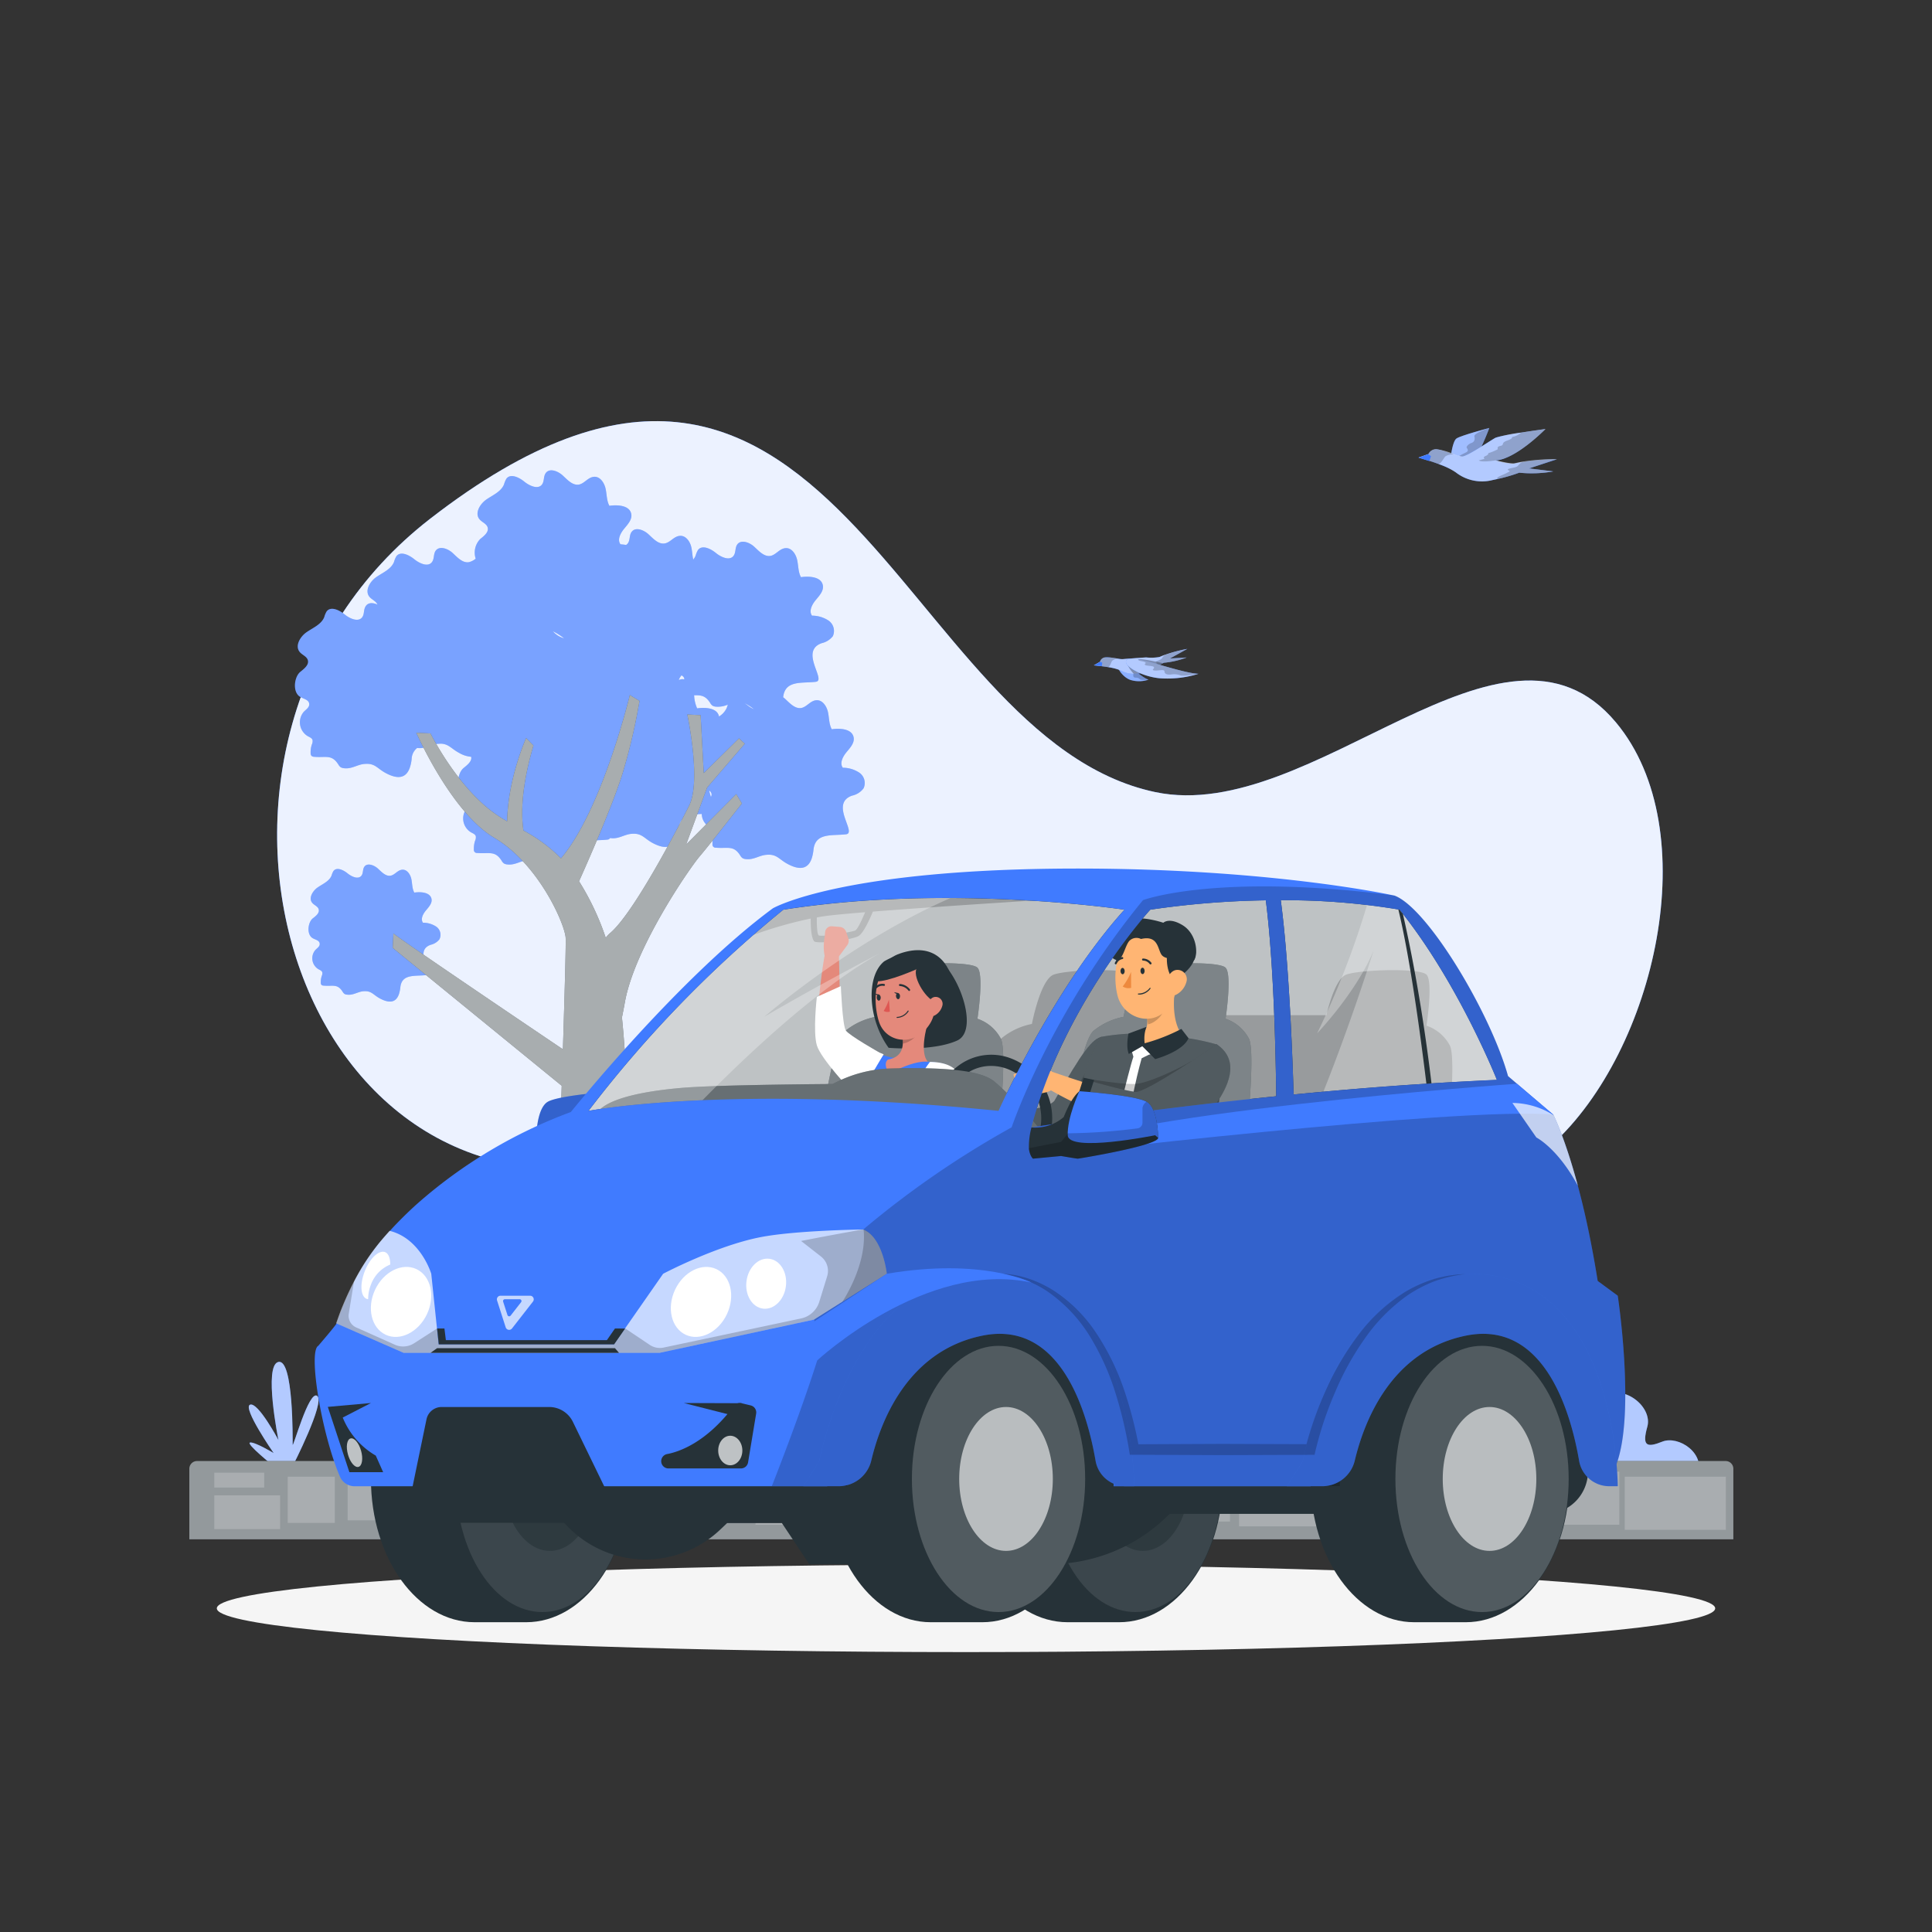 <svg xmlns="http://www.w3.org/2000/svg" viewBox="0 0 500 500"><rect x="0" y="0" width="500" height="500" fill="#333333" stroke="none"/><g id="freepik--background-simple--inject-304"><path d="M299,205C232.1,190.92,215.5,53.5,111.31,134.26c-73.92,57.29-37.42,186,52.54,166.22,54.45-12,46.17-12.49,90.56,10.09,45,22.88,95.31,33,147.2-14.3,26.86-24.45,39.92-81.39,16.59-109.32C389,152,339.84,213.56,299,205Z" style="fill:#407BFF"></path><path d="M299,205C232.1,190.92,215.5,53.5,111.31,134.26c-73.92,57.29-37.42,186,52.54,166.22,54.45-12,46.17-12.49,90.56,10.09,45,22.88,95.31,33,147.2-14.3,26.86-24.45,39.92-81.39,16.59-109.32C389,152,339.84,213.56,299,205Z" style="fill:#fff;opacity:0.9"></path></g><g id="freepik--Shadow--inject-304"><ellipse id="freepik--path--inject-304" cx="250" cy="416.24" rx="193.89" ry="11.32" style="fill:#f5f5f5"></ellipse></g><g id="freepik--Tree--inject-304"><path d="M222.44,200a7.72,7.72,0,0,0-4.32-1.31c-.88-1.19,0-2.87.93-4s2.15-2.4,1.87-3.86c-.41-2.19-3.45-2.42-5.66-2.1-.75-1.36-.65-3-1-4.51s-1.44-3.13-3-3-2.41,1.69-3.84,2c-1.66.3-3-1.22-4.25-2.37a5,5,0,0,0-.49-.4h0c.49-4.49,4.75-3.56,8.44-4,2.88-.34-4.33-7.92,1.54-10a5.11,5.11,0,0,0,2.88-1.81,3.27,3.27,0,0,0-1.06-4,7.78,7.78,0,0,0-4.33-1.31c-.88-1.19,0-2.87.93-4s2.15-2.4,1.87-3.86c-.41-2.19-3.44-2.42-5.66-2.1-.75-1.36-.65-3-1-4.51s-1.43-3.13-3-3-2.41,1.69-3.85,2c-1.66.3-3-1.22-4.25-2.37s-3.45-1.94-4.41-.55c-.57.83-.31,2-.91,2.87-1,1.42-3.25.4-4.61-.71s-3.56-2.16-4.62-.76a6.09,6.09,0,0,0-.62,1.48,4.31,4.31,0,0,1-.61,1c-.23-1-.26-2.11-.48-3.14-.32-1.51-1.43-3.14-3-3s-2.42,1.69-3.85,1.95c-1.66.31-3-1.21-4.25-2.36s-3.45-2-4.41-.55c-.58.83-.32,2-.91,2.86a1.57,1.57,0,0,1-.48.45c-.48-.08-1-.13-1.45-.17-.89-1.18,0-2.87.93-4s2.14-2.4,1.86-3.85c-.41-2.2-3.44-2.42-5.66-2.11-.74-1.35-.65-3-1-4.5s-1.43-3.14-3-3-2.41,1.69-3.84,2c-1.67.31-3-1.21-4.25-2.36s-3.46-2-4.42-.55c-.57.83-.31,2-.9,2.86-1,1.42-3.26.4-4.62-.71s-3.56-2.16-4.62-.76a6.26,6.26,0,0,0-.62,1.48c-.76,1.89-2.88,2.75-4.56,3.91s-3.09,3.54-1.79,5.11c.64.78,1.82,1.14,2.11,2.1.36,1.21-.9,2.21-1.9,3a5.05,5.05,0,0,0-1.19,5.11,4.43,4.43,0,0,1-1.72.89c-1.66.3-3-1.22-4.25-2.37s-3.45-1.94-4.41-.55c-.57.83-.31,2.05-.91,2.87-1,1.42-3.25.4-4.61-.71s-3.56-2.16-4.62-.77a6,6,0,0,0-.62,1.48c-.76,1.9-2.89,2.75-4.57,3.91s-3.08,3.55-1.78,5.12c.61.74,1.71,1.11,2.06,2-1.12-.5-2.35-.58-3,.37s-.32,2-.91,2.87c-1,1.42-3.26.4-4.61-.71s-3.56-2.16-4.62-.76a5.72,5.72,0,0,0-.62,1.48c-.76,1.89-2.89,2.74-4.57,3.9s-3.08,3.55-1.78,5.12c.64.78,1.81,1.13,2.1,2.1.36,1.2-.9,2.2-1.89,3-1.66,1.28-2.15,5.31-.09,6.52.86.51,2.15.72,2.32,1.7s-.77,1.52-1.39,2.16a4.18,4.18,0,0,0,1,6.29c.49.27,1.1.5,1.26,1a2,2,0,0,1-.17,1.17,6.3,6.3,0,0,0-.32,2.24,1,1,0,0,0,.24.72,1.12,1.12,0,0,0,.66.23c3,.28,4.55-.73,6.28,2a2.26,2.26,0,0,0,.6.7,2,2,0,0,0,.83.25c2.08.27,3.51-1,5.43-1.11,2.67-.21,3.16,1.18,5.44,2.39,3.59,1.91,5.42.93,6.23-1.54a10.59,10.59,0,0,0,.44-2.15,3.77,3.77,0,0,1,1.41-2.82h.07c1.94.25,3.31-.79,5-1.06l1.08-.06c2.06.08,2.68,1.31,4.74,2.4a7.4,7.4,0,0,0,3.1,1c.25,1.15-1,2.11-1.91,2.86-1.66,1.27-2.15,5.31-.09,6.52.86.51,2.15.71,2.32,1.7s-.77,1.52-1.39,2.16a4.19,4.19,0,0,0,1,6.29c.49.27,1.1.5,1.26,1a2,2,0,0,1-.17,1.17,6.36,6.36,0,0,0-.32,2.25.81.81,0,0,0,.9.94c3,.28,4.55-.72,6.28,2a2.19,2.19,0,0,0,.6.71,2,2,0,0,0,.83.25c2.08.27,3.51-1,5.43-1.12,2.67-.21,3.16,1.19,5.44,2.4,3.59,1.9,5.42.92,6.23-1.54a10.69,10.69,0,0,0,.44-2.16c.48-4.49,4.75-3.57,8.44-4a.73.73,0,0,0,.62-.38l.23,0c2.08.27,3.51-1,5.43-1.12,2.66-.21,3.16,1.19,5.44,2.4,3.59,1.9,5.42.93,6.23-1.54a10.07,10.07,0,0,0,.43-2.16c.38-3.49,3.05-3.71,6-3.84a4,4,0,0,0,2,3.38c.49.27,1.1.5,1.27,1a2.1,2.1,0,0,1-.18,1.17,6.08,6.08,0,0,0-.31,2.24.81.81,0,0,0,.89.94c3,.29,4.56-.72,6.28,2a2.26,2.26,0,0,0,.6.7,2,2,0,0,0,.83.25c2.08.27,3.51-1,5.43-1.11,2.67-.21,3.16,1.18,5.45,2.39,3.58,1.91,5.42.93,6.23-1.54a11.3,11.3,0,0,0,.43-2.16c.49-4.49,4.75-3.56,8.44-4,2.88-.34-4.34-7.92,1.54-10A5,5,0,0,0,223.5,204,3.26,3.26,0,0,0,222.44,200Zm-38.9,4.6a1.32,1.32,0,0,1,.6.84,1.19,1.19,0,0,1-.15.79A12.37,12.37,0,0,1,183.54,204.59ZM146,165.2a5.82,5.82,0,0,1-2.9-1.82A17.06,17.06,0,0,1,146,165.2ZM175.67,176a3.47,3.47,0,0,1,.7-1.21,1.35,1.35,0,0,1,.71.74,1,1,0,0,1,0,.3,1.88,1.88,0,0,0-.63-.06A2.34,2.34,0,0,0,175.67,176Zm4,3.93c1.71,0,2.86,0,4.13,2a2.13,2.13,0,0,0,.6.7,2,2,0,0,0,.82.25,6.4,6.4,0,0,0,3.15-.53c-.1.28-.18.57-.29.85a5.08,5.08,0,0,1-2,2.23h0c-.41-2.2-3.44-2.42-5.66-2.11A9.19,9.19,0,0,1,179.64,179.88Zm13.65,2.52a7.67,7.67,0,0,0-.62-.46,13.53,13.53,0,0,1,2.44,1.56A7.54,7.54,0,0,1,193.29,182.4Z" style="fill:#407BFF"></path><path d="M112.88,239.8a6.14,6.14,0,0,0-3.41-1c-.69-.94,0-2.26.73-3.14s1.69-1.89,1.48-3c-.33-1.73-2.72-1.91-4.46-1.66-.59-1.06-.51-2.35-.77-3.54s-1.12-2.47-2.34-2.38-1.9,1.33-3,1.54c-1.31.24-2.38-1-3.35-1.87s-2.72-1.52-3.47-.43c-.46.66-.25,1.61-.72,2.26-.81,1.12-2.56.31-3.63-.56s-2.8-1.7-3.64-.6a4.67,4.67,0,0,0-.49,1.17c-.6,1.48-2.27,2.16-3.59,3.07s-2.43,2.79-1.41,4c.51.61,1.43.89,1.66,1.65.29.95-.71,1.74-1.49,2.34-1.31,1-1.69,4.19-.07,5.14.67.4,1.69.56,1.82,1.34s-.6,1.19-1.09,1.7a3.3,3.3,0,0,0,.77,5c.39.21.87.39,1,.82a1.57,1.57,0,0,1-.14.92,5.06,5.06,0,0,0-.25,1.77.8.8,0,0,0,.19.56.88.88,0,0,0,.52.18c2.39.22,3.59-.57,4.94,1.58a1.86,1.86,0,0,0,.48.56,1.58,1.58,0,0,0,.65.19c1.64.22,2.76-.76,4.28-.88,2.1-.16,2.49.94,4.28,1.89,2.83,1.5,4.27.73,4.91-1.21a8.81,8.81,0,0,0,.34-1.7c.38-3.54,3.74-2.81,6.65-3.15,2.26-.27-3.42-6.24,1.21-7.85a4,4,0,0,0,2.26-1.42A2.59,2.59,0,0,0,112.88,239.8Z" style="fill:#407BFF"></path><g style="isolation:isolate;opacity:0.3"><path d="M222.44,200a7.72,7.72,0,0,0-4.32-1.31c-.88-1.19,0-2.87.93-4s2.15-2.4,1.87-3.86c-.41-2.19-3.45-2.42-5.66-2.1-.75-1.36-.65-3-1-4.51s-1.44-3.13-3-3-2.41,1.69-3.84,2c-1.66.3-3-1.22-4.25-2.37a5,5,0,0,0-.49-.4h0c.49-4.49,4.75-3.56,8.44-4,2.88-.34-4.33-7.92,1.54-10a5.11,5.11,0,0,0,2.88-1.81,3.27,3.27,0,0,0-1.06-4,7.78,7.78,0,0,0-4.33-1.31c-.88-1.19,0-2.87.93-4s2.15-2.4,1.87-3.86c-.41-2.19-3.44-2.42-5.66-2.1-.75-1.36-.65-3-1-4.51s-1.43-3.13-3-3-2.41,1.69-3.85,2c-1.66.3-3-1.22-4.25-2.37s-3.45-1.94-4.41-.55c-.57.83-.31,2-.91,2.87-1,1.42-3.25.4-4.61-.71s-3.56-2.16-4.62-.76a6.09,6.09,0,0,0-.62,1.48,4.31,4.31,0,0,1-.61,1c-.23-1-.26-2.11-.48-3.14-.32-1.51-1.43-3.14-3-3s-2.42,1.69-3.85,1.95c-1.66.31-3-1.21-4.25-2.36s-3.45-2-4.41-.55c-.58.83-.32,2-.91,2.86a1.57,1.57,0,0,1-.48.45c-.48-.08-1-.13-1.45-.17-.89-1.18,0-2.87.93-4s2.14-2.4,1.86-3.85c-.41-2.2-3.44-2.42-5.66-2.11-.74-1.35-.65-3-1-4.5s-1.43-3.14-3-3-2.41,1.69-3.84,2c-1.67.31-3-1.21-4.25-2.36s-3.46-2-4.42-.55c-.57.83-.31,2-.9,2.86-1,1.42-3.26.4-4.62-.71s-3.56-2.16-4.62-.76a6.26,6.26,0,0,0-.62,1.48c-.76,1.89-2.88,2.75-4.56,3.91s-3.09,3.54-1.79,5.11c.64.78,1.82,1.14,2.11,2.1.36,1.21-.9,2.21-1.9,3a5.05,5.05,0,0,0-1.19,5.11,4.43,4.43,0,0,1-1.72.89c-1.66.3-3-1.22-4.25-2.37s-3.45-1.94-4.41-.55c-.57.83-.31,2.05-.91,2.87-1,1.42-3.25.4-4.61-.71s-3.56-2.16-4.62-.77a6,6,0,0,0-.62,1.48c-.76,1.9-2.89,2.75-4.57,3.91s-3.08,3.55-1.78,5.12c.61.74,1.71,1.11,2.06,2-1.12-.5-2.35-.58-3,.37s-.32,2-.91,2.87c-1,1.42-3.26.4-4.61-.71s-3.56-2.16-4.62-.76a5.72,5.72,0,0,0-.62,1.48c-.76,1.89-2.89,2.74-4.57,3.9s-3.08,3.55-1.78,5.12c.64.78,1.81,1.13,2.1,2.1.36,1.2-.9,2.2-1.89,3-1.66,1.28-2.15,5.31-.09,6.52.86.51,2.15.72,2.32,1.7s-.77,1.52-1.39,2.16a4.18,4.18,0,0,0,1,6.29c.49.27,1.1.5,1.26,1a2,2,0,0,1-.17,1.17,6.3,6.3,0,0,0-.32,2.24,1,1,0,0,0,.24.72,1.12,1.12,0,0,0,.66.23c3,.28,4.55-.73,6.28,2a2.26,2.26,0,0,0,.6.7,2,2,0,0,0,.83.25c2.08.27,3.51-1,5.43-1.11,2.67-.21,3.16,1.18,5.44,2.39,3.59,1.91,5.42.93,6.23-1.54a10.59,10.59,0,0,0,.44-2.15,3.77,3.77,0,0,1,1.41-2.82h.07c1.94.25,3.31-.79,5-1.06l1.08-.06c2.06.08,2.68,1.31,4.74,2.4a7.4,7.4,0,0,0,3.1,1c.25,1.15-1,2.11-1.91,2.86-1.66,1.27-2.15,5.31-.09,6.52.86.51,2.15.71,2.32,1.7s-.77,1.52-1.39,2.16a4.19,4.19,0,0,0,1,6.29c.49.27,1.1.5,1.26,1a2,2,0,0,1-.17,1.17,6.36,6.36,0,0,0-.32,2.25.81.81,0,0,0,.9.94c3,.28,4.55-.72,6.28,2a2.19,2.19,0,0,0,.6.71,2,2,0,0,0,.83.25c2.08.27,3.51-1,5.43-1.12,2.67-.21,3.16,1.19,5.44,2.4,3.59,1.9,5.42.92,6.23-1.54a10.69,10.69,0,0,0,.44-2.16c.48-4.49,4.75-3.57,8.44-4a.73.73,0,0,0,.62-.38l.23,0c2.08.27,3.51-1,5.43-1.12,2.66-.21,3.16,1.19,5.44,2.4,3.59,1.9,5.42.93,6.23-1.54a10.07,10.07,0,0,0,.43-2.16c.38-3.49,3.05-3.71,6-3.84a4,4,0,0,0,2,3.38c.49.27,1.1.5,1.27,1a2.1,2.1,0,0,1-.18,1.17,6.08,6.08,0,0,0-.31,2.24.81.81,0,0,0,.89.94c3,.29,4.56-.72,6.28,2a2.26,2.26,0,0,0,.6.7,2,2,0,0,0,.83.25c2.08.27,3.51-1,5.43-1.11,2.67-.21,3.16,1.18,5.45,2.39,3.58,1.91,5.42.93,6.23-1.54a11.3,11.3,0,0,0,.43-2.16c.49-4.49,4.75-3.56,8.44-4,2.88-.34-4.34-7.92,1.54-10A5,5,0,0,0,223.5,204,3.26,3.26,0,0,0,222.44,200Zm-38.9,4.6a1.32,1.32,0,0,1,.6.84,1.19,1.19,0,0,1-.15.79A12.37,12.37,0,0,1,183.54,204.59ZM146,165.2a5.82,5.82,0,0,1-2.9-1.82A17.06,17.06,0,0,1,146,165.2ZM175.67,176a3.47,3.47,0,0,1,.7-1.21,1.35,1.35,0,0,1,.71.74,1,1,0,0,1,0,.3,1.88,1.88,0,0,0-.63-.06A2.34,2.34,0,0,0,175.67,176Zm4,3.93c1.71,0,2.86,0,4.13,2a2.13,2.13,0,0,0,.6.7,2,2,0,0,0,.82.25,6.4,6.4,0,0,0,3.15-.53c-.1.28-.18.57-.29.85a5.08,5.08,0,0,1-2,2.23h0c-.41-2.2-3.44-2.42-5.66-2.11A9.19,9.19,0,0,1,179.64,179.88Zm13.65,2.52a7.67,7.67,0,0,0-.62-.46,13.53,13.53,0,0,1,2.44,1.56A7.54,7.54,0,0,1,193.29,182.4Z" style="fill:#fff"></path><path d="M112.88,239.8a6.14,6.14,0,0,0-3.41-1c-.69-.94,0-2.26.73-3.14s1.69-1.89,1.48-3c-.33-1.73-2.72-1.91-4.46-1.66-.59-1.06-.51-2.35-.77-3.54s-1.12-2.47-2.34-2.38-1.9,1.33-3,1.54c-1.31.24-2.38-1-3.35-1.87s-2.72-1.52-3.47-.43c-.46.66-.25,1.61-.72,2.26-.81,1.12-2.56.31-3.63-.56s-2.8-1.7-3.64-.6a4.67,4.67,0,0,0-.49,1.17c-.6,1.48-2.27,2.16-3.59,3.07s-2.43,2.79-1.41,4c.51.61,1.43.89,1.66,1.65.29.95-.71,1.74-1.49,2.34-1.31,1-1.69,4.19-.07,5.14.67.4,1.69.56,1.82,1.34s-.6,1.19-1.09,1.7a3.3,3.3,0,0,0,.77,5c.39.21.87.39,1,.82a1.57,1.57,0,0,1-.14.92,5.06,5.06,0,0,0-.25,1.77.8.8,0,0,0,.19.56.88.88,0,0,0,.52.18c2.39.22,3.59-.57,4.94,1.58a1.86,1.86,0,0,0,.48.56,1.58,1.58,0,0,0,.65.19c1.64.22,2.76-.76,4.28-.88,2.1-.16,2.49.94,4.28,1.89,2.83,1.5,4.27.73,4.91-1.21a8.81,8.81,0,0,0,.34-1.7c.38-3.54,3.74-2.81,6.65-3.15,2.26-.27-3.42-6.24,1.21-7.85a4,4,0,0,0,2.26-1.42A2.59,2.59,0,0,0,112.88,239.8Z" style="fill:#fff"></path></g><path d="M177.58,218.55,183,203.82l9.76-11.35-1.51-1.39-9.12,9-.81-15-3.45-.17s3.73,17.31.43,23.68c0,0-13.68,27.41-20.53,33a6.12,6.12,0,0,0-1,1.12,68.33,68.33,0,0,0-6.91-14.64c2.91-6.5,9.16-20.82,11.43-28.48a154.5,154.5,0,0,0,4.22-18.2L163,179.88s-7.12,29.66-17.82,42.26a40.09,40.09,0,0,0-9.71-7.2c-.61-4.08-.62-11.13,2.59-22l-1.9-1.93s-4.72,10.42-4.91,21.55a37.4,37.4,0,0,1-4.24-2.8c-9.37-7.29-15.59-19.95-15.59-19.95l-3.68-.18s9,20.59,20.24,27.23,18,21.79,18.4,25.7c.12,1.12-.2,12.83-.7,29-12.24-8.25-42.32-28.59-43.87-30l-.18,3.75L145.37,281c-1.21,37.57-3.1,90.24-3.41,98.69l17.87.87c.77-11.65,5-79.73,1.13-117.24.23-1.12.48-2.4.75-3.89,2.46-14,16.61-34.57,19.4-37.85S192,207.94,192,207.94l-1.45-2.44Z" style="fill:#263238"></path><path d="M177.58,218.55,183,203.82l9.76-11.35-1.51-1.39-9.12,9-.81-15-3.45-.17s3.73,17.31.43,23.68c0,0-13.68,27.41-20.53,33a6.12,6.12,0,0,0-1,1.12,68.33,68.33,0,0,0-6.91-14.64c2.91-6.5,9.16-20.82,11.43-28.48a154.5,154.5,0,0,0,4.22-18.2L163,179.88s-7.12,29.66-17.82,42.26a40.09,40.09,0,0,0-9.71-7.2c-.61-4.08-.62-11.13,2.59-22l-1.9-1.93s-4.72,10.42-4.91,21.55a37.4,37.4,0,0,1-4.24-2.8c-9.37-7.29-15.59-19.95-15.59-19.95l-3.68-.18s9,20.59,20.24,27.23,18,21.79,18.4,25.7c.12,1.12-.2,12.83-.7,29-12.24-8.25-42.32-28.59-43.87-30l-.18,3.75L145.37,281c-1.21,37.57-3.1,90.24-3.41,98.69l17.87.87c.77-11.65,5-79.73,1.13-117.24.23-1.12.48-2.4.75-3.89,2.46-14,16.61-34.57,19.4-37.85S192,207.94,192,207.94l-1.45-2.44Z" style="fill:#fff;isolation:isolate;opacity:0.6"></path></g><g id="freepik--Plants--inject-304"><path d="M365.19,382.24s-2.6-8.72,2.67-10.46,8.39-5.81,8.21-10.43,5.37-9.1,9.52-4.77,3.6-3.33,9.15-5.19,10.24,2.65,8.72,6.77,4,6.7,10.5,3.19,13.76,2.87,12.37,7.86-.25,5.54,3.89,3.88,11.56,3.05,9,9.15S365.19,382.24,365.19,382.24Z" style="fill:#407BFF"></path><path d="M92.11,383.16c-4.67-3.17-.47-8.56,4.21-9.2s9.37-6.21,9.59-9.76,8.64-14.48,21.73-7.73,9.11,1,18.58-.9,15.44,3.56,11.29,7.65c0,0,9.51-1.62,13.43,4.4s0,9.77,0,9.77,17.89-.36,16.28,7.14S92.11,383.16,92.11,383.16Z" style="fill:#407BFF"></path><path d="M75.74,379.43s8.49-16.55,6.35-18.17-6.34,13.83-6.35,12.62.24-22.25-3.68-21.41,0,20.21,0,20.21-5.27-9.9-7.34-9.15,6.1,12.52,6.1,12.52-4.88-2.94-6.1-2.72,6.1,6.1,6.1,6.1Z" style="fill:#407BFF"></path><path d="M314.5,381.45s-8.49-16.56-6.35-18.18,6.34,13.83,6.35,12.63-.24-22.25,3.68-21.41,0,20.21,0,20.21,5.27-9.9,7.34-9.15-6.1,12.52-6.1,12.52,4.88-2.95,6.1-2.72-6.1,6.1-6.1,6.1Z" style="fill:#407BFF"></path><path d="M365.19,382.24s-2.6-8.72,2.67-10.46,8.39-5.81,8.21-10.43,5.37-9.1,9.52-4.77,3.6-3.33,9.15-5.19,10.24,2.65,8.72,6.77,4,6.7,10.5,3.19,13.76,2.87,12.37,7.86-.25,5.54,3.89,3.88,11.56,3.05,9,9.15S365.19,382.24,365.19,382.24Z" style="fill:#fff;opacity:0.6"></path><path d="M92.11,383.16c-4.67-3.17-.47-8.56,4.21-9.2s9.37-6.21,9.59-9.76,8.64-14.48,21.73-7.73,9.11,1,18.58-.9,15.44,3.56,11.29,7.65c0,0,9.51-1.62,13.43,4.4s0,9.77,0,9.77,17.89-.36,16.28,7.14S92.11,383.16,92.11,383.16Z" style="fill:#fff;opacity:0.6"></path><path d="M75.74,379.43s8.49-16.55,6.35-18.17-6.34,13.83-6.35,12.62.24-22.25-3.68-21.41,0,20.21,0,20.21-5.27-9.9-7.34-9.15,6.1,12.52,6.1,12.52-4.88-2.94-6.1-2.72,6.1,6.1,6.1,6.1Z" style="fill:#fff;opacity:0.6"></path><path d="M314.5,381.45s-8.49-16.56-6.35-18.18,6.34,13.83,6.35,12.63-.24-22.25,3.68-21.41,0,20.21,0,20.21,5.27-9.9,7.34-9.15-6.1,12.52-6.1,12.52,4.88-2.95,6.1-2.72-6.1,6.1-6.1,6.1Z" style="fill:#fff;opacity:0.6"></path><path d="M261.78,380.92s9.65-8.49,6.76-9.93-6.4,6.42-6.76,5.24,1.89-12-3.46-11.22,0,11.22,0,11.22-4-4.3-5.36-3.62,4.22,8.31,4.22,8.31Z" style="fill:#407BFF"></path><path d="M261.78,380.92s9.65-8.49,6.76-9.93-6.4,6.42-6.76,5.24,1.89-12-3.46-11.22,0,11.22,0,11.22-4-4.3-5.36-3.62,4.22,8.31,4.22,8.31Z" style="fill:#fff;opacity:0.6"></path></g><g id="freepik--Floor--inject-304"><path d="M51,378.11H446.59a2,2,0,0,1,2,2v18.26a0,0,0,0,1,0,0H49a0,0,0,0,1,0,0V380.13A2,2,0,0,1,51,378.11Z" style="fill:#263238"></path><path d="M51,378.11H446.59a2,2,0,0,1,2,2v18.26a0,0,0,0,1,0,0H49a0,0,0,0,1,0,0V380.13A2,2,0,0,1,51,378.11Z" style="fill:#fff;opacity:0.5"></path><rect x="420.48" y="382.17" width="26.17" height="13.74" style="fill:#fff;opacity:0.2"></rect><rect x="392.91" y="380.86" width="26.17" height="13.74" style="fill:#fff;opacity:0.2"></rect><rect x="374.76" y="385.86" width="17.03" height="8.74" style="fill:#fff;opacity:0.2"></rect><rect x="55.46" y="386.99" width="17.03" height="8.74" style="fill:#fff;opacity:0.2"></rect><rect x="355.48" y="381.5" width="17.91" height="11.96" style="fill:#fff;opacity:0.2"></rect><rect x="341.98" y="379.88" width="12.19" height="11.96" style="fill:#fff;opacity:0.2"></rect><rect x="74.46" y="382.17" width="12.19" height="11.96" style="fill:#fff;opacity:0.2"></rect><rect x="290.64" y="382.17" width="12.19" height="11.96" style="fill:#fff;opacity:0.2"></rect><rect x="303.43" y="379.88" width="12.19" height="8.27" style="fill:#fff;opacity:0.2"></rect><rect x="320.67" y="383.06" width="20.06" height="11.96" style="fill:#fff;opacity:0.2"></rect><rect x="269.19" y="381.5" width="20.06" height="11.96" style="fill:#fff;opacity:0.2"></rect><rect x="377.69" y="380.86" width="12.92" height="3.85" style="fill:#fff;opacity:0.2"></rect><rect x="55.46" y="381.13" width="12.92" height="3.85" style="fill:#fff;opacity:0.2"></rect><rect x="305.4" y="389.92" width="12.92" height="3.85" style="fill:#fff;opacity:0.2"></rect><rect x="241.25" y="382.17" width="26.17" height="13.74" style="fill:#fff;opacity:0.2"></rect><rect x="213.68" y="380.86" width="26.17" height="13.74" style="fill:#fff;opacity:0.2"></rect><rect x="195.53" y="385.86" width="17.03" height="8.74" style="fill:#fff;opacity:0.2"></rect><rect x="176.26" y="381.5" width="17.91" height="11.96" style="fill:#fff;opacity:0.2"></rect><rect x="162.76" y="379.88" width="12.19" height="11.96" style="fill:#fff;opacity:0.2"></rect><rect x="111.41" y="382.17" width="12.19" height="11.96" style="fill:#fff;opacity:0.2"></rect><rect x="124.21" y="379.88" width="12.19" height="8.27" style="fill:#fff;opacity:0.2"></rect><rect x="141.45" y="383.06" width="20.06" height="11.96" style="fill:#fff;opacity:0.2"></rect><rect x="89.97" y="381.5" width="20.06" height="11.96" style="fill:#fff;opacity:0.2"></rect><rect x="198.46" y="380.86" width="12.92" height="3.85" style="fill:#fff;opacity:0.2"></rect><rect x="126.17" y="389.92" width="12.92" height="3.85" style="fill:#fff;opacity:0.2"></rect></g><g id="freepik--Birds--inject-304"><rect x="102.71" y="359.55" width="31.65" height="15.56" rx="1.78" style="fill:#fff;opacity:0.2"></rect><path d="M375.32,119.32s.45-5.06,1.64-5.85,8.47-2.71,8.47-2.71-2.88,7.8-4.63,8.7S375.32,119.32,375.32,119.32Z" style="fill:#407BFF"></path><path d="M385.43,110.76h0c-.09.24-2.91,7.82-4.63,8.7a6.8,6.8,0,0,1-3.59.24,16.57,16.57,0,0,1-1.89-.38s.46-5.07,1.64-5.85,7.8-2.54,8.43-2.7h0Z" style="fill:#fff;opacity:0.5"></path><path d="M385.43,110.76c-.09.24-2.91,7.82-4.63,8.7a6.8,6.8,0,0,1-3.59.24c-1.67-1.12,1.85-2.34,2.38-2.73s.19-.79,0-1.08.46-1,1.19-1.24,1-.84.79-1.69,3.35-2,3.8-2.19h0Z" style="isolation:isolate;opacity:0.2"></path><path d="M371.61,116.28c1.65,0,5.41,1.8,6.65,1.89s7.4-4.15,8.72-4.85,12.93-2.26,12.93-2.26-7.7,7.88-12.93,8.11c0,0,3.87,1.08,5,.79a51.58,51.58,0,0,1,10.89-1.06l-7.16,2.33L402,122a31.94,31.94,0,0,1-8.82.33,44,44,0,0,1-6.91,1.91,11,11,0,0,1-9.43-1.93c-2.26-1.83-9.71-3.9-9.71-3.9l2.54-.9A2.23,2.23,0,0,1,371.61,116.28Z" style="fill:#407BFF"></path><path d="M395.71,121.23,402,122a32,32,0,0,1-8.83.33,38.85,38.85,0,0,1-5.55,1.61l-1.35.3a11,11,0,0,1-9.43-1.93,18.38,18.38,0,0,0-4.47-2.19l-.84-.31h0l-.63-.22-1.34-.44c-1.4-.45-2.43-.74-2.43-.74l2.54-.91a2.23,2.23,0,0,1,2-1.26,17.69,17.69,0,0,1,4.67,1.32,9.27,9.27,0,0,0,2,.57c1.24.1,7.4-4.15,8.72-4.85a42.2,42.2,0,0,1,6.65-1.34c3.18-.5,6.28-.92,6.28-.92s-5.33,5.46-10.14,7.42a9.2,9.2,0,0,1-2.48.67h0l-.3,0,.06,0c.5.13,3.9,1,4.94.77.8-.2,1.65-.37,2.52-.5h0a58.12,58.12,0,0,1,8.35-.56Z" style="fill:#fff;opacity:0.6"></path><path d="M376.28,117.6a3.65,3.65,0,0,0-2.21.5c-.5.52-.95,1.63-1.75,2.06l-.84-.31h0l-.63-.22-1.34-.44a5.18,5.18,0,0,1,.11-1.65,2.23,2.23,0,0,1,2-1.26A17.69,17.69,0,0,1,376.28,117.6Z" style="isolation:isolate;opacity:0.2"></path><path d="M399.91,111.06s-5.33,5.46-10.14,7.42a15.84,15.84,0,0,1-2.48.67h0l-.24,0c-3.89.6-4.34,0-4.34,0s1.32-.38,1.45-.38-.55-.43.29-.75.72-.74.72-.74a12,12,0,0,0,2.42-1c.08-.26-.3-.68.76-.89s0-.77,1.69-1.36,1.23-.93,1.23-.93a4.58,4.58,0,0,0,2.37-1.12C396.81,111.48,399.91,111.06,399.91,111.06Z" style="isolation:isolate;opacity:0.2"></path><path d="M395.71,121.23,402,122a32,32,0,0,1-8.83.33,38.85,38.85,0,0,1-5.55,1.61c-.72-.38,1.32-1,2.21-1.48,1.14-.59,1-.46.55-.76s0-.38,1.36-.68,1-.59,1.82-1.2a3.13,3.13,0,0,1,1-.4h0a58.12,58.12,0,0,1,8.35-.56Z" style="isolation:isolate;opacity:0.2"></path><polygon points="369.62 117.54 370.34 118.06 369.91 119.32 367.08 118.45 369.62 117.54" style="fill:#407BFF"></polygon><path d="M289.47,171.09c1.1-.69,5.63,4.19,7.77,4.8a7.52,7.52,0,0,1-4.71.06C290.17,175.12,288.31,171.81,289.47,171.09Z" style="fill:#407BFF"></path><path d="M297.24,175.89a7.64,7.64,0,0,1-4.71.07c-2.36-.83-4.22-4.15-3.06-4.87.26-.17.71,0,1.28.31C292.58,172.47,295.61,175.42,297.24,175.89Z" style="fill:#fff;opacity:0.4"></path><path d="M297.24,175.89s-1.93.21-2.2-.08a1.34,1.34,0,0,0-1.08-.43c-.54,0-.75-.27-.65-.81s-.68-.25-1.13-.43.05-.35.06-.73-.92-.42-1-.73.31-.23.11-.55-.87-.43-.63-.73C292.58,172.47,295.61,175.42,297.24,175.89Z" style="isolation:isolate;opacity:0.2"></path><path d="M285.9,170.15c1.11-.25,3.88.52,4.73.43s6-.44,6-.44a12.42,12.42,0,0,0,3.47-.11,35.32,35.32,0,0,1,7.2-2.1l-4.53,2.48,4.31-.25a21.91,21.91,0,0,1-5.91,1.36,31.49,31.49,0,0,1-4.41,2.16,7.5,7.5,0,0,1-6.6-.1c-1.76-.94-7.05-1.39-7.05-1.39l1.6-.93A1.53,1.53,0,0,1,285.9,170.15Z" style="fill:#407BFF"></path><path d="M302.78,170.42l4.31-.26a21.91,21.91,0,0,1-5.91,1.36l-.21.13a32.59,32.59,0,0,1-3.33,1.65c-.27.13-.56.25-.87.38a8.51,8.51,0,0,1-3.38.7,6.87,6.87,0,0,1-3.22-.8,13,13,0,0,0-3.29-.91l-.61-.1h0l-.45-.06-1-.13-1.74-.19,1.6-.93a1.53,1.53,0,0,1,1.18-1.11,12.09,12.09,0,0,1,3.31.29,6.68,6.68,0,0,0,1.42.14c.85-.1,6.07-.45,6-.44h.05a11.84,11.84,0,0,0,3.42-.11,17.5,17.5,0,0,1,1.64-.65h0a40.07,40.07,0,0,1,5.56-1.44Z" style="fill:#fff;opacity:0.6"></path><path d="M289.22,170.44a2.57,2.57,0,0,0-1.43.62c-.27.42-.43,1.22-.91,1.61l-.61-.1h0l-.46-.06-.95-.13a3.49,3.49,0,0,1-.14-1.12,1.55,1.55,0,0,1,1.18-1.11A12.19,12.19,0,0,1,289.22,170.44Z" style="isolation:isolate;opacity:0.2"></path><path d="M302.78,170.41l4.31-.25a21.91,21.91,0,0,1-5.91,1.36,28.14,28.14,0,0,1-3.53,1.79c-.54-.17.76-.86,1.3-1.28.69-.55.59-.44.27-.59s0-.26.83-.63.6-.53,1.07-1a2.3,2.3,0,0,1,.62-.39h0a40.07,40.07,0,0,1,5.56-1.44Z" style="isolation:isolate;opacity:0.2"></path><polygon points="284.72 171.26 285.27 171.51 285.14 172.41 283.12 172.19 284.72 171.26" style="fill:#407BFF"></polygon><path d="M301,171.65a32.59,32.59,0,0,1-3.33,1.65c-.27.13-.56.25-.87.38a8.51,8.51,0,0,1-3.38.7,8.37,8.37,0,0,1-1.54-2.19s.31-.93,1.92-1.51C294.84,170.31,298.55,171.07,301,171.65Z" style="isolation:isolate;opacity:0.3"></path><path d="M291.88,170.62c2-1.06,13.54,3.55,18.28,3.76a27,27,0,0,1-9.83,1.17C295,175.14,289.75,171.73,291.88,170.62Z" style="fill:#407BFF"></path><path d="M310.16,174.38a27,27,0,0,1-9.83,1.17c-5.28-.41-10.58-3.82-8.45-4.93a5.28,5.28,0,0,1,2.81.06C299,171.49,306.54,174.22,310.16,174.38Z" style="fill:#fff;opacity:0.6"></path><path d="M310.16,174.38s-4,.69-4.64.42a4.63,4.63,0,0,0-2.44-.24c-1.13.1-1.68-.15-1.71-.8s-1.52-.13-2.55-.24,0-.41-.17-.85-2.09-.28-2.33-.63.54-.34,0-.66-2-.29-1.63-.7C299,171.49,306.54,174.22,310.16,174.38Z" style="isolation:isolate;opacity:0.2"></path></g><g id="freepik--Characters--inject-304"><path d="M138.78,294.47c0,2,20.49,5.39,20.81,5.39s4.31-.69,4.31-.69l7.29.69a2.78,2.78,0,0,0,.54-.77,5.3,5.3,0,0,0,.51-1.94c0-.2,0-.41,0-.64a18.82,18.82,0,0,0-.66-4.73,11.21,11.21,0,0,1-8.33-2.68c-1.06-2.62-2.5-5.47-4.08-6.7,0,0-14.4,1-17.41,2.74l0,0C138.8,286.89,138.78,294.47,138.78,294.47Z" style="fill:#407BFF"></path><g style="isolation:isolate;opacity:0.2"><path d="M138.78,294.47c0,2,20.49,5.39,20.81,5.39s4.31-.69,4.31-.69l7.29.69a2.78,2.78,0,0,0,.54-.77,5.3,5.3,0,0,0,.51-1.94c0-.2,0-.41,0-.64a18.82,18.82,0,0,0-.66-4.73,11.21,11.21,0,0,1-8.33-2.68c-1.06-2.62-2.5-5.47-4.08-6.7,0,0-14.4,1-17.41,2.74l0,0C138.8,286.89,138.78,294.47,138.78,294.47Z"></path></g><path d="M146.46,294.82S158,270.26,203,233.94c0,0,96.74-13.19,160.14.15,0,0,25.51,35.07,28.29,52.62S146.46,294.82,146.46,294.82Z" style="fill:#263238"></path><g style="isolation:isolate;opacity:0.7"><path d="M327.59,233c.76,5.83,2.34,21.17,2.7,50.71-35.86,3.64-63.38,8.06-63.38,8.06,8.34-31.87,30.78-56.35,30.78-56.35A226.74,226.74,0,0,1,327.59,233Z" style="fill:#fff"></path><path d="M387.41,279.5c-5.65.23-11.32.52-16.94.88l-1.32.08-2.48.17-1.18.07c-10.53.71-20.89,1.6-30.7,2.56-.38-12.26-1.3-35-3.33-50.28a177.84,177.84,0,0,1,30.43,2.39l.33.06a.21.21,0,0,1,0,.06c.28.34.56.7.84,1l.32.42C377.91,255.55,387.41,279.5,387.41,279.5Z" style="fill:#fff"></path><path d="M152.31,287.5s36.39-7,106.11,0c0,0,14.05-31.57,32.59-52.07,0,0-45.09-6.82-88.28,0A307.8,307.8,0,0,0,152.31,287.5Z" style="fill:#fff"></path></g><path d="M277.88,232.4s-39-2.09-60.52-.14-25.26,10.79-25.26,10.79a108.08,108.08,0,0,1,17.71-5.33c0,1.9.08,4.75.86,5.86.59.83,9.64-.29,11.49-1.32,1.25-.7,2.84-4.16,3.74-6.34C245,234.42,277.88,232.4,277.88,232.4Zm-56.6,8.44c-.73.3-7.5,1.59-9.3,1.28-.52-.09-.61-2.59-.59-4.69,1.07-.19,2.15-.36,3.22-.49,2-.23,5.23-.53,9.29-.86C223,238.2,221.92,240.57,221.28,240.84Z" style="isolation:isolate;opacity:0.2"></path><path d="M375.24,270.61a10.78,10.78,0,0,0-6.07-5.17s1.78-11.44,0-13.21-17.28-1.29-20.76,0c-2.51.92-4.33,7.12-5.15,10.51H293.82c.41-3.5.87-9.29-.35-10.51-1.78-1.78-17.29-1.29-20.77,0S267.06,265,267.06,265a17.65,17.65,0,0,0-7.65,3.52c-4,3-7.51,32.48-7.51,32.48H374.1S377.13,274.53,375.24,270.61Z" style="isolation:isolate;opacity:0.2"></path><path d="M211.4,299.17s3.56-29.45,7.5-32.48a17.66,17.66,0,0,1,7.66-3.53s2.16-11.43,5.64-12.72,19-1.77,20.76,0,0,13.21,0,13.21a10.74,10.74,0,0,1,6.06,5.17c1.9,3.93-1.13,30.35-1.13,30.35Z" style="fill:#263238"></path><path d="M211.4,299.17s3.56-29.45,7.5-32.48a17.66,17.66,0,0,1,7.66-3.53s2.16-11.43,5.64-12.72,19-1.77,20.76,0,0,13.21,0,13.21a10.74,10.74,0,0,1,6.06,5.17c1.9,3.93-1.13,30.35-1.13,30.35Z" style="fill:#fff;opacity:0.4"></path><path d="M223.23,280a23.77,23.77,0,0,1-2.22-1.24c-.69-.44-1.38-.88-2-1.38a26.9,26.9,0,0,1-3.77-3.44,14.46,14.46,0,0,1-2.89-4.88,12.36,12.36,0,0,1-.37-1.54l-.17-1.36c-.05-.83-.09-1.66-.08-2.44a79.39,79.39,0,0,1,.63-9.09c.34-3,.76-5.92,1.34-8.88a1.71,1.71,0,0,1,3.39.3l.2,8.81c.1,2.91.14,5.85.39,8.62a10.66,10.66,0,0,0,.62,3.39,9.26,9.26,0,0,0,1.89,2.52,19.76,19.76,0,0,0,2.89,2.39c.54.37,1.07.75,1.64,1.09s1.17.71,1.62,1l.13.08a3.44,3.44,0,0,1-3.2,6.09Z" style="fill:#e4897b"></path><path d="M219,241.22l.54,1.61a2,2,0,0,1-.27,1.79L217.51,247a3.68,3.68,0,0,1-3,1.52h-.73c-1.09-2.61-.34-6.22-.34-6.22l.1-1.05a1.65,1.65,0,0,1,1.77-1.53l2.09.17A1.9,1.9,0,0,1,219,241.22Z" style="fill:#e4897b"></path><path d="M227.73,272.48s-7.94-4.47-8.83-5.79-1.29-11.49-1.29-11.49L211.4,258s-1.05,9,0,12.53,9,11.88,9,11.88Z" style="fill:#fff"></path><path d="M228.82,248.8c-4.76,3.88-4.2,15,1.15,22.37,0,0,11.41,1,17.75-1.88s-.67-20.91-7.37-22.34A16,16,0,0,0,228.82,248.8Z" style="fill:#263238"></path><path d="M229.09,260.4c-1.74-3-3.47-11.11,3.78-13.62,9-3.12,13.1,2.64,13.88,8.36s-2.44,10-8.42,9.61S230.3,262.48,229.09,260.4Z" style="fill:#263238"></path><path d="M219.38,283.26c-.88,4.18.67,14,.92,21.46l21.31,2.46a46.3,46.3,0,0,1,1.82-11.08c.8-3.14,1.94-7,3.51-11.67.23-.7.46-1.41.72-2.15a5.31,5.31,0,0,0-4.16-7.12c-.89-.14-1.85-.26-2.82-.36-3.79-.38-5.9-1.19-9.29-1.06-1.12,0-3.38-1-4.51-.87C222.85,273.21,220.21,279.34,219.38,283.26Z" style="fill:#407BFF"></path><path d="M240.57,263.16c-1.07,3.27-2.49,9.28-.46,11.61,0,0-3.11-.64-10,3.13-1.78-2.87-.3-3.68-.3-3.68,3.81-.68,4.07-3.42,3.75-6Z" style="fill:#e4897b"></path><path d="M237.71,265.22l-4.15,3a10.41,10.41,0,0,1,.09,1.84c1.44-.13,3.57-1.57,3.91-3A4.85,4.85,0,0,0,237.71,265.22Z" style="opacity:0.2"></path><path d="M242,255.53c.07,5.46.22,7.76-2.32,10.75-3.81,4.5-10.52,3.4-12.22-1.92-1.53-4.79-1.39-12.9,3.76-15.46A7.44,7.44,0,0,1,242,255.53Z" style="fill:#e4897b"></path><path d="M237.37,250.43c-1.51,1.9,1.94,7.87,4.65,8.88C247.29,257.58,241.88,244.78,237.37,250.43Z" style="fill:#263238"></path><path d="M230.92,247.89c-2,.89-3.89,4.66-4.14,6.06,3,.23,10.67-3.22,10.67-3.22s5.41,1,2.5-1.45S230.92,247.89,230.92,247.89Z" style="fill:#263238"></path><path d="M232.93,257.75c0,.44-.18.82-.46.84s-.55-.32-.59-.76.18-.82.47-.84S232.9,257.31,232.93,257.75Z" style="fill:#263238"></path><path d="M227.93,258.13c0,.44-.17.81-.46.84s-.55-.32-.58-.76.17-.82.46-.84S227.9,257.69,227.93,258.13Z" style="fill:#263238"></path><path d="M227.48,257.38l-1.08-.23S227,257.94,227.48,257.38Z" style="fill:#263238"></path><path d="M230.05,258.68a12,12,0,0,1-1.36,2.94,1.92,1.92,0,0,0,1.6.18Z" style="fill:#de5753"></path><path d="M232.83,263.35a4.43,4.43,0,0,1-.65.09.13.13,0,0,1-.14-.12.13.13,0,0,1,.12-.14,3.48,3.48,0,0,0,2.75-1.58.13.13,0,0,1,.23.13A3.68,3.68,0,0,1,232.83,263.35Z" style="fill:#263238"></path><path d="M243.84,260.4a4,4,0,0,1-1.91,2.38c-1.23.66-2.15-.37-2.06-1.69s.81-3,2.16-3.09A1.8,1.8,0,0,1,243.84,260.4Z" style="fill:#e4897b"></path><path d="M235.38,256.46a.28.28,0,0,1-.29-.12,3.07,3.07,0,0,0-2.18-1.16.26.26,0,1,1,0-.52,3.59,3.59,0,0,1,2.59,1.41.26.26,0,0,1-.09.36Z" style="fill:#263238"></path><path d="M226.78,255.8a.26.26,0,0,1-.25-.07.27.27,0,0,1,0-.37,2.56,2.56,0,0,1,2.26-.72.26.26,0,1,1-.12.5h0a2.09,2.09,0,0,0-1.78.6A.34.34,0,0,1,226.78,255.8Z" style="fill:#263238"></path><path d="M232.48,257l-1.09-.23S232,257.57,232.48,257Z" style="fill:#263238"></path><path d="M235.22,287.27c1.37,4,4.86,7.05,8.21,8.83.8-3.14,1.94-7,3.51-11.67-2.11-2.94-5.05-5-8.79-4.46C238.15,280,233.83,283.18,235.22,287.27Z" style="opacity:0.2"></path><path d="M242.86,305.54c-.26,2.64,3.28,11,3.28,11h-2.82s-1.73-5.2-3.47-11.4c-.75-2.63-1.49-5.45-2.1-8.13-.29-1.25-.55-2.47-.77-3.62s-.43-2.49-.55-3.57a20.59,20.59,0,0,1,.69-8,19.92,19.92,0,0,1,3.56-7l-.56,0c5.33-.06,8.2,1.79,8.57,5.11a31.05,31.05,0,0,1-1.1,6.77c-1.54,6.6-4.14,15.71-4.65,18.4A4.43,4.43,0,0,0,242.86,305.54Z" style="fill:#fff"></path><path d="M228.69,272.87s-6.39,10.41-7.9,14.19-.65,14.6-.65,14.6-2.88-13-1-19.47S224.27,270.53,228.69,272.87Z" style="fill:#fff"></path><path d="M247.59,286.65c-1.54,6.6-4.14,15.71-4.65,18.4-1.08.05-2.15.08-3.09.09-.75-2.63-1.49-5.45-2.1-8.13-.29-1.25-.55-2.47-.77-3.62,1.32-.52,3.13-1.25,3.83-1.61,1.14-.57.75-11.26.75-11.26A17.49,17.49,0,0,1,247.59,286.65Z" style="opacity:0.2"></path><path d="M221.4,301l1.53.73a1.94,1.94,0,0,0,1.8-.05l2.61-1.44a3.69,3.69,0,0,0,1.87-2.81l.08-.73c-2.45-1.39-6.12-1.08-6.12-1.08l-1.06,0a1.65,1.65,0,0,0-1.73,1.57l-.08,2.09A1.89,1.89,0,0,0,221.4,301Z" style="fill:#e4897b"></path><path d="M248.65,279.75a51.93,51.93,0,0,1,1.32,9.07,25.8,25.8,0,0,1-.15,4.92,11.2,11.2,0,0,1-.77,2.93,7.07,7.07,0,0,1-1.13,1.79,4.88,4.88,0,0,1-1,.89,4.46,4.46,0,0,1-.63.35l-.36.15a16.66,16.66,0,0,1-5.15.92,37.06,37.06,0,0,1-4.62-.12,55.82,55.82,0,0,1-8.82-1.48,1.71,1.71,0,0,1,.39-3.37h.06c1.39,0,2.83,0,4.23-.09s2.81-.09,4.19-.2,2.73-.24,4-.44a12.43,12.43,0,0,0,3.26-.9l.13-.07-.16.08a1.16,1.16,0,0,0-.24.17c-.09.08-.07.05,0-.06a6.38,6.38,0,0,0,.19-1.27,26.47,26.47,0,0,0-.12-3.71c-.12-1.31-.32-2.66-.54-4s-.47-2.74-.71-4l0-.11a3.44,3.44,0,0,1,6.73-1.42Z" style="fill:#e4897b"></path><path d="M244.54,276.42c2.8-.93,5,2.22,5.9,7.75s1.06,14.14-2,15.74-8.66,1.32-8.66,1.32l-3.24-6.29s5.75-1,6.28-1.8-.68-8.45-1.13-10.75S241.5,277.43,244.54,276.42Z" style="fill:#fff"></path><g id="freepik--group--inject-304"><path d="M275.61,299.17s3.56-29.45,7.5-32.48a17.66,17.66,0,0,1,7.66-3.53s2.16-11.43,5.64-12.72,19-1.77,20.76,0,0,13.21,0,13.21a10.74,10.74,0,0,1,6.06,5.17c1.9,3.93-1.13,30.35-1.13,30.35Z" style="fill:#263238"></path><path d="M275.61,299.17s3.56-29.45,7.5-32.48a17.66,17.66,0,0,1,7.66-3.53s2.16-11.43,5.64-12.72,19-1.77,20.76,0,0,13.21,0,13.21a10.74,10.74,0,0,1,6.06,5.17c1.9,3.93-1.13,30.35-1.13,30.35Z" style="fill:#fff;opacity:0.4"></path><path d="M289,275a54.85,54.85,0,0,1-4.67,9.32c-2.18,3.33-4.18,6.24-7.93,8.49-6.42,3.27-15.3.69-21.66-1.55l1-4.13c4.55.28,9.28.62,13.71,0,3-.48,3.5-1.27,5.29-3.54a69.48,69.48,0,0,0,6.29-11.76l8,3.16Z" style="fill:#ffb573"></path><path d="M285.15,268.26c-2.45.56-4.95,3.72-12.32,16.69,0,0-1.14,1.56-6.06,2.09l-.37,7.69s6.9.43,8.61-.51S288,278.58,288,278.58Z" style="fill:#263238"></path><path d="M266.77,287l-.37,7.68s5.53.35,7.92-.25a2.72,2.72,0,0,0,.69-.25c1-.54,5.17-5.69,8.52-9.94,2.43-3.09,4.42-5.7,4.42-5.7l-2.8-10.32c-2.44.56-4.95,3.72-12.32,16.69C272.83,285,271.69,286.51,266.77,287Z" style="fill:#fff;isolation:isolate;opacity:0.2"></path><path d="M274.32,294.47a2.72,2.72,0,0,0,.69-.25c1-.54,5.17-5.69,8.52-9.94a77.45,77.45,0,0,0-1.83-7.89S275,286.79,274.32,294.47Z" style="isolation:isolate;opacity:0.2"></path><path d="M257.36,287.67l-5.16-2.51-.11,7.26s4.86,1.15,5.74-1.38Z" style="fill:#ffb573"></path><polygon points="247.6 286.14 247.79 292.15 252.09 292.42 252.2 285.16 247.6 286.14" style="fill:#ffb573"></polygon><polygon points="266.77 286.71 263.94 287.24 264.15 294.77 266.84 295.54 266.77 286.71" style="fill:#263238"></polygon><path d="M309.69,313l-30.91-3.28a1.56,1.56,0,0,1-1.38-1.5c-.64-30.32,7.75-39.91,7.75-39.91a55.81,55.81,0,0,1,8.66-.83,108.7,108.7,0,0,1,12.6,1.07,58,58,0,0,1,8.46,1.75c1.47.81,2.28,7.65-1.45,28.26-1,5.4-1.53,10.1-1.79,12.85A1.76,1.76,0,0,1,309.69,313Z" style="fill:#263238"></path><polygon points="288.36 279.31 282.4 278.68 281.19 285.74 284.17 288.15 287.55 286.91 288.36 279.31" style="fill:#263238"></polygon><path d="M277.4,308.17a1.54,1.54,0,0,0,1.38,1.49L309.69,313a1.76,1.76,0,0,0,1.94-1.59c.26-2.75.82-7.45,1.79-12.85q.81-4.44,1.33-8.06a111.15,111.15,0,0,0,1.34-13.27c.1-4.55-.47-6.51-1.21-6.93a58.41,58.41,0,0,0-8.47-1.75,110.75,110.75,0,0,0-12.6-1.07,57.06,57.06,0,0,0-8.66.83S276.76,277.85,277.4,308.17Z" style="fill:#fff;isolation:isolate;opacity:0.2"></path><path d="M306.17,268.16l-10.35,2.35-.11-2.91a4.56,4.56,0,0,0,.91-4.72l7.48-7C303.5,259.83,303.65,265.27,306.17,268.16Z" style="fill:#ffb573"></path><path d="M299.33,272.38l-2.05.6-1.82.9s-3.67,12.82-4.2,23.92l-2.09,1.37-1.85-1.84s4.67-20,6-23.85l-.29-1-.72-2.07,1.8-.7,2.64.87,1.88.2Z" style="fill:#fff"></path><path d="M301.05,258.76l-4.42,4.12a13.93,13.93,0,0,1,.48,2.22c1.72-.32,4-2.33,4.13-4.15A6,6,0,0,0,301.05,258.76Z" style="isolation:isolate;opacity:0.2"></path><path d="M305.74,266.28a47.65,47.65,0,0,1-9.5,3.72,9,9,0,0,1,.45-4.24l-4.64,1.73s-.73,3.39.09,5.27l3.49-2,3.33,3.34s7.17-1.92,8.63-5.42Z" style="fill:#263238"></path><path d="M282.29,279.31l-2.77,8.39c17.21,14,32,8.46,35.23,2.75a111.15,111.15,0,0,0,1.34-13.27c-3.5-.54-6.68-3.19-8-2.41-2.22,1.36-10,5.2-13.7,5.69C291.4,280.87,282.29,279.31,282.29,279.31Z" style="isolation:isolate;opacity:0.2"></path><path d="M289.4,245.08c-.91,2.1-1,6.59,2.18,5.46S291,241.48,289.4,245.08Z" style="fill:#263238"></path><path d="M304.72,249.63c-.24,5.61-.1,8.91-2.89,11.8-4.18,4.37-11.16,1.86-12.6-3.73-1.29-5-.68-13.35,4.78-15.62A7.74,7.74,0,0,1,304.72,249.63Z" style="fill:#ffb573"></path><path d="M308.71,244.34l-6-1.75-1,3.45.4-.11s-.85,5.17,1.63,7.62C308.4,251.5,310.74,246.88,308.71,244.34Z" style="fill:#263238"></path><path d="M307,254.26a5.26,5.26,0,0,1-2.57,3.14c-1.66.86-2.89-.54-2.76-2.31.11-1.59,1.11-4,2.94-4.08A2.42,2.42,0,0,1,307,254.26Z" style="fill:#ffb573"></path><path d="M296.23,251.27c0,.45-.22.82-.52.83s-.55-.37-.56-.83.23-.82.53-.83S296.22,250.81,296.23,251.27Z" style="fill:#263238"></path><path d="M291.07,251.31c0,.45-.23.83-.53.83s-.55-.37-.56-.82.23-.83.53-.83S291.06,250.85,291.07,251.31Z" style="fill:#263238"></path><path d="M292.71,251.52a15.8,15.8,0,0,1-2.15,3.78,2.69,2.69,0,0,0,2.18.35Z" style="fill:#ed893e"></path><path d="M295.22,257.38a3.81,3.81,0,0,1-.59,0,.13.13,0,0,1-.14-.13.13.13,0,0,1,.13-.13,3.6,3.6,0,0,0,2.93-1.44.13.13,0,0,1,.18,0,.12.12,0,0,1,0,.18A3.69,3.69,0,0,1,295.22,257.38Z" style="fill:#263238"></path><path d="M297.8,249.59a.29.29,0,0,1-.26-.1,2.17,2.17,0,0,0-1.73-.89.27.27,0,0,1-.05-.53,2.7,2.7,0,0,1,2.21,1.09.26.26,0,0,1-.05.37Z" style="fill:#263238"></path><path d="M288.81,249.55a.3.3,0,0,1-.16,0,.28.28,0,0,1-.13-.36,2.62,2.62,0,0,1,1.91-1.52.27.27,0,0,1,.07.53A2,2,0,0,0,289,249.4.25.25,0,0,1,288.81,249.55Z" style="fill:#263238"></path><path d="M303.66,247.69a2,2,0,0,1-.42.16,2.49,2.49,0,0,1-2.37-.47c-1.33-1.11-.76-5.51-5.58-4.37a2.59,2.59,0,0,0-2.8.29c-1.43,1.08-1.87,6.21-4.06,4.95s-1.6-1.88-1.6-1.88.56.58,1,.34a2.27,2.27,0,0,1-.05-2.61s.41.81.83.77a10.23,10.23,0,0,1,2.09-5.77c2.19-3.08,10.37-.29,10.37-.29s1.49-1.5,5,.64,4.1,7.12,3,9" style="fill:#263238"></path><path d="M258.1,304.24a15,15,0,0,1-5.11-.92,16.6,16.6,0,0,1-10.13-19.87,14.17,14.17,0,0,1,18.74-9.55,16.6,16.6,0,0,1,10.13,19.87,14.29,14.29,0,0,1-7.25,8.94A14,14,0,0,1,258.1,304.24Zm-1.6-28.38a11.15,11.15,0,0,0-5.09,1.21,11.46,11.46,0,0,0-5.79,7.17A13.73,13.73,0,0,0,254,300.62,11.29,11.29,0,0,0,269,293a13.71,13.71,0,0,0-8.34-16.38A11.92,11.92,0,0,0,256.5,275.86Z" style="fill:#263238"></path><path d="M313.36,284.14a65,65,0,0,1-13.68,6.64c-3.15,1.11-6.31.27-9.27-.51a95.19,95.19,0,0,1-20.26-9.17l1.82-3.84c3.34,1.16,6.75,2.3,10.11,3.35,4.62,1.34,9.78,3.17,14.34,3.07.64-.1.1,0,1.19-.5l2.25-1.2c3-1.65,6.05-3.45,9-5.13l4.5,7.29Z" style="fill:#ffb573"></path><path d="M272.11,277.18,266.49,276l1.68,7.07s5-.08,5.23-2.74Z" style="fill:#ffb573"></path><polygon points="262.28 278.09 263.93 283.87 268.17 283.08 266.49 276.01 262.28 278.09" style="fill:#ffb573"></polygon><path d="M314.88,270.25c6.57,4.45,2.39,11.64,0,15.18s-17.8,8.14-20.45,7.86-14.91-6.11-14.91-6.11l3.09-7.3s8.44,2.39,11.2,2.71S314.88,270.25,314.88,270.25Z" style="fill:#263238"></path><path d="M314.88,270.25c6.57,4.45,2.39,11.64,0,15.18s-17.8,8.14-20.45,7.86-14.91-6.11-14.91-6.11l3.09-7.3s8.44,2.39,11.2,2.71S314.88,270.25,314.88,270.25Z" style="fill:#fff;isolation:isolate;opacity:0.2"></path><polygon points="283.15 279.5 280.25 288.49 277.88 286.96 280.44 278.91 283.15 279.5" style="fill:#263238"></polygon><path d="M274.32,300.57c-3.08-7.59-13.7-17.94-17-20.69s-12.07-3.79-27.35-3.34a33.54,33.54,0,0,0-14.46,4c-11.78.09-31.16.34-39.08,1-5.85.51-21.21,2.14-22.54,7.76s7.2,19.06,8,19.06h43.66a7.15,7.15,0,0,0,.42,2.1c.63.52,49.38,4.15,49.38,4.15S277.4,308.17,274.32,300.57Z" style="fill:#263238"></path><path d="M274.32,300.57c-3.08-7.59-13.7-17.94-17-20.69s-12.07-3.79-27.35-3.34a33.54,33.54,0,0,0-14.46,4c-11.78.09-31.16.34-39.08,1-5.85.51-21.21,2.14-22.54,7.76s7.2,19.06,8,19.06h43.66a7.15,7.15,0,0,0,.42,2.1c.63.52,49.38,4.15,49.38,4.15S277.4,308.17,274.32,300.57Z" style="fill:#fff;opacity:0.3"></path></g><g style="isolation:isolate;opacity:0.3"><path d="M387.41,279.49c-5.65.23-11.32.53-16.94.88l-1.32.09-2.48.16-1.18.08c-7.8.53-15.5,1.15-23,1.83,7.47-18.78,12.59-35.26,13-36.55-4.44,10.82-14.62,21.45-14.62,21.45a221.83,221.83,0,0,0,12.92-33.22c4.36.5,7.17,1,8.08,1.16l.33.06a.21.21,0,0,1,0,.06q.42.51.84,1l.32.42C377.91,255.55,387.41,279.49,387.41,279.49Z" style="fill:#fff"></path><path d="M197.8,263.14c14.78-8.64,28.76-15.84,30-16.5-15.78,8.87-33.84,25.73-46,38.1-19.53.83-29.52,2.76-29.52,2.76a308.06,308.06,0,0,1,50.43-52.07,274.45,274.45,0,0,1,43.23-3C220.61,243.5,198.64,262.42,197.8,263.14Z" style="fill:#fff"></path></g><path d="M289.63,345.67H276.3c-14.82,0-26.83,16.6-26.83,37.08s12,37.08,26.83,37.08h13.33c14.82,0,26.83-16.6,26.83-37.08S304.45,345.67,289.63,345.67Z" style="fill:#263238"></path><ellipse cx="293.83" cy="382.75" rx="22.42" ry="34.45" style="fill:#fff;opacity:0.1"></ellipse><path d="M295.77,364.13c-6.69,0-12.11,8.34-12.11,18.62s5.42,18.62,12.11,18.62,12.12-8.34,12.12-18.62S302.46,364.13,295.77,364.13Z" style="fill:#263238;opacity:0.6"></path><path d="M136.16,345.67H122.83C108,345.67,96,362.27,96,382.75s12,37.08,26.83,37.08h13.33c14.82,0,26.84-16.6,26.84-37.08S151,345.67,136.16,345.67Z" style="fill:#263238"></path><ellipse cx="140.36" cy="382.75" rx="22.42" ry="34.45" style="fill:#fff;opacity:0.1"></ellipse><ellipse cx="142.31" cy="382.75" rx="12.11" ry="18.62" style="fill:#263238;opacity:0.6"></ellipse><path d="M410.78,342.55l.19,38.16a11,11,0,0,1-11,11.08H302.69a43.52,43.52,0,0,1-31,13H209.43l-7.08-10.62H188.18l-1.88,1.78A28.08,28.08,0,0,1,167,403.59h0A28.06,28.06,0,0,1,146.85,395l-.85-.89H113.62A11,11,0,0,1,102.78,385l-8.65-49.7Z" style="fill:#263238"></path><path d="M418.67,335.33l-5.19-3.82c-4.72-29.83-11.48-43-11.48-43l-11.72-10c-4.51-16.27-20.84-43.58-29.42-46.73h-.05c-1.39-.36-32.75-7-81.79-7-61.38,0-79,10.29-79,10.29-24.38,17.94-52.28,52.72-52.28,52.72A126.17,126.17,0,0,0,108,311.51c-1.31,1.17-2.61,2.4-3.88,3.67-1.09,1.08-2.17,2.2-3.21,3.36-.8.88-1.59,1.78-2.36,2.7a58,58,0,0,0-7,10.73,82.1,82.1,0,0,0-3.44,7.7c-.38,1-.71,1.91-1,2.8-.19.55-4.75,5.83-4.75,5.83-2.65,1.44.86,22.83,5.63,33.88a4.11,4.11,0,0,0,3.78,2.46H219.2c.22-25.92,15.58-46.83,34.51-46.83s34.27,20.91,34.5,46.83h58.48c.22-25.92,15.58-46.83,34.51-46.83a26.09,26.09,0,0,1,10.91,2.43c12.84,5.87,22.32,21.82,23.47,41,0,.31,0,.64.06.95a6.74,6.74,0,0,0,.89-1.16h0a3.54,3.54,0,0,0,1.82-2.2C423.26,365.51,418.67,335.33,418.67,335.33ZM152.3,287.49a308.69,308.69,0,0,1,50.43-52.06c43.19-6.83,88.28,0,88.28,0-18.54,20.5-32.59,52.06-32.59,52.06C188.7,280.46,152.3,287.49,152.3,287.49Zm114.61,4.29c8.34-31.87,30.78-56.35,30.78-56.35a226.74,226.74,0,0,1,29.9-2.42c.76,5.83,2.34,21.17,2.7,50.71C294.43,287.36,266.91,291.78,266.91,291.78Zm103.56-11.4-1.32.08-2.48.17-1.18.07c-10.53.71-20.89,1.6-30.7,2.56-.38-12.26-1.3-35-3.33-50.28a177.84,177.84,0,0,1,30.43,2.39l.33.06a.21.21,0,0,1,0,.06c.28.34.56.7.84,1l.32.42c14.49,18.59,24,42.54,24,42.54C381.76,279.73,376.09,280,370.47,280.38Z" style="fill:#407BFF"></path><path d="M254.22,345.67H240.88c-14.82,0-26.83,16.6-26.83,37.08s12,37.08,26.83,37.08h13.34c14.81,0,26.83-16.6,26.83-37.08S269,345.67,254.22,345.67Z" style="fill:#263238"></path><ellipse cx="258.42" cy="382.75" rx="22.42" ry="34.45" style="fill:#fff;opacity:0.2"></ellipse><path d="M260.36,364.13c-6.69,0-12.12,8.34-12.12,18.62s5.43,18.62,12.12,18.62,12.11-8.34,12.11-18.62S267.05,364.13,260.36,364.13Z" style="fill:#fff;opacity:0.6"></path><path d="M379.35,345.67H366c-14.82,0-26.83,16.6-26.83,37.08s12,37.08,26.83,37.08h13.33c14.82,0,26.83-16.6,26.83-37.08S394.17,345.67,379.35,345.67Z" style="fill:#263238"></path><ellipse cx="383.55" cy="382.75" rx="22.42" ry="34.45" style="fill:#fff;opacity:0.2"></ellipse><ellipse cx="385.49" cy="382.75" rx="12.11" ry="18.62" style="fill:#fff;opacity:0.6"></ellipse><path d="M106.49,386.1l3.88-18.75a4,4,0,0,1,3.95-3.22h27.79a6.83,6.83,0,0,1,6.16,3.86l8.8,18.11Z" style="fill:#263238"></path><path d="M229.5,329.65l-18.83,11.86-40,8.61H104.47L87,342.47c.31-.89.64-1.82,1-2.8a82.1,82.1,0,0,1,3.44-7.7c.06-.12.12-.24.19-.36a57.71,57.71,0,0,1,6.85-10.37c.77-.92,1.56-1.82,2.36-2.7,8.07,2,10.77,11.11,10.77,11.11l1.48,14.16.43,4.11h45.38l2.84-4.09,9.88-14.18s13.62-7.2,25.13-9.46c9.17-1.8,26.65-2,26.65-2C228.5,320.18,229.5,329.65,229.5,329.65Z" style="fill:#fff;opacity:0.7"></path><path d="M203.39,332.87c-.45,3.56-3.1,6.15-5.92,5.8s-4.74-3.54-4.28-7.1,3.1-6.16,5.92-5.8S203.84,329.31,203.39,332.87Z" style="fill:#fff"></path><ellipse cx="181.42" cy="336.92" rx="9.38" ry="7.42" transform="translate(-200.65 358.17) rotate(-64.88)" style="fill:#fff"></ellipse><ellipse cx="103.8" cy="336.92" rx="9.38" ry="7.42" transform="translate(-245.33 287.89) rotate(-64.88)" style="fill:#fff"></ellipse><path d="M101,327.26a8.93,8.93,0,0,0-5,5.2,10,10,0,0,0-.72,3.76,1.06,1.06,0,0,1-.4-.08c-1.58-.64-1.79-3.84-.46-7.19s3.68-5.52,5.26-4.89C100.56,324.42,101,325.65,101,327.26Z" style="fill:#fff"></path><path d="M191.91,363.15l2.37.57a1.87,1.87,0,0,1,1.41,2.13l-2.09,12.62a1.87,1.87,0,0,1-1.85,1.56H173a1.88,1.88,0,0,1-1.88-1.87h0a1.88,1.88,0,0,1,1.53-1.85c3-.56,10.1-2.89,17.28-12.44A1.88,1.88,0,0,1,191.91,363.15Z" style="fill:#263238"></path><polygon points="191.91 363.15 176.96 363.1 191.91 366.9 191.91 363.15" style="fill:#263238"></polygon><path d="M96,363.1l-11.16,1L90.42,381h8.74l-1.91-4.29a20.15,20.15,0,0,1-8.55-9.85Z" style="fill:#263238"></path><path d="M192.12,375.39c0,2.11-1.4,3.82-3.13,3.82s-3.12-1.71-3.12-3.82,1.4-3.82,3.12-3.82S192.12,373.28,192.12,375.39Z" style="fill:#fff;opacity:0.7"></path><path d="M93.45,375.48c.57,2,.27,3.89-.67,4.15s-2.16-1.17-2.73-3.21-.27-3.89.67-4.15S92.89,373.44,93.45,375.48Z" style="fill:#fff;opacity:0.7"></path><path d="M137.19,335.33h-7.66a.94.94,0,0,0-.89,1.23l2.23,6.95a.94.94,0,0,0,1.64.29l5.42-6.95A.94.94,0,0,0,137.19,335.33ZM134.86,337l-2.71,3.48a.47.47,0,0,1-.82-.15l-1.12-3.47a.48.48,0,0,1,.45-.62h3.83A.47.47,0,0,1,134.86,337Z" style="fill:#fff;opacity:0.7"></path><path d="M229.5,329.65l-18.83,11.86-40,8.61H104.47L87,342.47c.31-.89.64-1.82,1-2.8a81.25,81.25,0,0,1,3.62-8.06h0L90.26,340a3.29,3.29,0,0,0,1.9,3.53l10,4.47a5.26,5.26,0,0,0,5-.36l6-3.86.43,4.11h45.38l2.84-4.09,6.32,4.24a4.73,4.73,0,0,0,3.62.71l35.58-7.54A6.29,6.29,0,0,0,212,337l2.07-6.71a4.73,4.73,0,0,0-1.63-5.13l-5.12-4c9.17-1.8,16.11-3,16.11-3C228.5,320.18,229.5,329.65,229.5,329.65Z" style="isolation:isolate;opacity:0.2"></path><polygon points="113.13 343.81 115.02 343.81 115.39 346.82 157.07 346.82 159.15 343.81 161.78 343.83 158.94 347.92 113.56 347.92 113.13 343.81" style="fill:#263238"></polygon><polygon points="111.42 350.12 113.13 348.9 159.15 348.9 160.2 350.12 111.42 350.12" style="fill:#263238"></polygon><path d="M418.67,335.33l-5.19-3.82a238.67,238.67,0,0,0-5.13-24.64c-3.06-11.41-5.78-17.24-6.27-18.25a.91.91,0,0,0-.08-.15l-11.72-10c-4.51-16.28-20.84-43.58-29.42-46.73h-.05c-46.05-5.9-65,1.21-65,1.21-24.11,29.4-34,58.8-34,58.8a241.68,241.68,0,0,0-38.32,26.37c1,9.22-5.49,18.77-5.49,18.77l-7.28,4.59.77,10.61c-4.55,14.39-11.74,32.51-11.74,32.51h19.5c.22-25.91,15.58-46.82,34.51-46.82s34.27,20.91,34.5,46.82h58.48c.22-25.91,15.58-46.82,34.51-46.82a26.08,26.08,0,0,1,10.91,2.42c12.84,5.87,22.32,21.83,23.47,41,0,.32,0,.64.06,1a6.81,6.81,0,0,0,.89-1.17h0a3.49,3.49,0,0,0,1.82-2.19C423.26,365.51,418.67,335.33,418.67,335.33ZM266.91,291.78c8.34-31.87,30.78-56.35,30.78-56.35a228.6,228.6,0,0,1,29.9-2.43c.76,5.84,2.34,21.18,2.7,50.72C294.43,287.36,266.91,291.78,266.91,291.78Zm103.56-11.41-1.32.09-2.48.16-1.18.08c-10.53.71-20.89,1.6-30.7,2.56-.38-12.26-1.3-35.06-3.33-50.28a176.69,176.69,0,0,1,30.43,2.39l.33.06a.21.21,0,0,1,0,.06q.42.51.84,1l.32.42c14.49,18.59,24,42.53,24,42.53C381.76,279.72,376.09,280,370.47,280.37Z" style="isolation:isolate;opacity:0.2"></path><path d="M370.47,280.38l-1.32.08c-3.11-25.46-5.69-38.62-7.26-45.09l.33.06a.21.21,0,0,1,0,.06c.28.34.56.7.84,1C367,253.82,369.29,270.52,370.47,280.38Z" style="fill:#263238"></path><path d="M207.92,384.63h9.13a8.65,8.65,0,0,0,8.44-6.65c2.37-10,9.31-28.35,28.73-32.31,20.46-4.17,27.22,20.2,29.31,32.36a7.93,7.93,0,0,0,7.81,6.6h2.19s0-59.38-42.8-54.72C220.53,333.21,212,378.2,212,378.2Z" style="fill:#407BFF"></path><path d="M207.92,384.63h9.13a8.65,8.65,0,0,0,8.44-6.65c2.37-10,9.31-28.35,28.73-32.31,20.46-4.17,27.22,20.2,29.31,32.36a7.93,7.93,0,0,0,7.81,6.6h2.19s0-59.38-42.8-54.72C220.53,333.21,212,378.2,212,378.2Z" style="isolation:isolate;opacity:0.2"></path><path d="M333.05,384.63h9.14a8.65,8.65,0,0,0,8.43-6.65c2.38-10,9.32-28.35,28.73-32.31,20.46-4.17,27.23,20.2,29.32,32.36a7.91,7.91,0,0,0,7.81,6.6h2.19s0-59.38-42.81-54.72c-30.19,3.3-38.73,48.29-38.73,48.29Z" style="fill:#407BFF"></path><path d="M333.05,384.63h9.14a8.65,8.65,0,0,0,8.43-6.65c2.38-10,9.32-28.35,28.73-32.31,20.46-4.17,27.23,20.2,29.32,32.36a7.91,7.91,0,0,0,7.81,6.6h2.19s0-59.38-42.81-54.72c-30.19,3.3-38.73,48.29-38.73,48.29Z" style="isolation:isolate;opacity:0.2"></path><path d="M257.21,329.71c5.29-.43,10.62,1.33,15.17,4.1a38.16,38.16,0,0,1,11.36,11.24,63.58,63.58,0,0,1,7.08,14.37,105.21,105.21,0,0,1,4,15.46l-1.32-1.1,22.83-.1,22.83.08-1.33,1.06a91.9,91.9,0,0,1,5.5-15.49,73.32,73.32,0,0,1,8.41-14.09,44.09,44.09,0,0,1,12.1-11,35.27,35.27,0,0,1,7.5-3.3,32.75,32.75,0,0,1,8-1.23,37.27,37.27,0,0,0-7.85,1.79,34.52,34.52,0,0,0-7.1,3.65,45.4,45.4,0,0,0-11.17,11.25,73.53,73.53,0,0,0-7.72,13.95,90.46,90.46,0,0,0-5.05,15.1l-.25,1.06h-1.07l-22.83.08-22.83-.1H292.4l-.18-1.1a108.74,108.74,0,0,0-3.63-15.17,64.69,64.69,0,0,0-6.38-14.13,38.94,38.94,0,0,0-10.41-11.36A26.27,26.27,0,0,0,257.21,329.71Z" style="isolation:isolate;opacity:0.2"></path><path d="M211.44,352.12s28.13-26.14,55.47-20.2c0,0-12.65-6.48-37.41-2.27l-21.58,14.16Z" style="fill:#407BFF"></path><path d="M269,299.17S378.11,286.26,402,288.47l-9.42-8S282.5,288.34,269,299.17Z" style="fill:#407BFF"></path><path d="M408.35,306.87c-5.24-9.74-10.74-12.49-10.74-12.49l-6.2-8.94a20.25,20.25,0,0,1,10.67,3.18C402.57,289.63,405.29,295.46,408.35,306.87Z" style="fill:#fff;opacity:0.7"></path><path d="M299.73,294.47c0,2-20.48,5.39-20.81,5.39s-4.31-.69-4.31-.69l-7.28.69a2.78,2.78,0,0,1-.54-.77,5.3,5.3,0,0,1-.51-1.94,6.4,6.4,0,0,1,0-.64,19.33,19.33,0,0,1,.66-4.73,11.22,11.22,0,0,0,8.34-2.68c1.06-2.62,2.5-5.47,4.08-6.7,0,0,14.4,1,17.41,2.74l0,0C299.72,286.89,299.73,294.47,299.73,294.47Z" style="fill:#263238"></path><path d="M299.73,294.47l-.78-.67s-22.44,4.55-22.62,0,3-11.4,3-11.4,14.49,1,17.44,2.76S299.73,294.47,299.73,294.47Z" style="fill:#407BFF"></path><path d="M299.73,294.47c0,2-20.48,5.39-20.81,5.39s-4.31-.69-4.31-.69l-7.28.69a2.78,2.78,0,0,1-.54-.77,5.3,5.3,0,0,1-.51-1.94l8.33-1.62,1.79-2.23a153.81,153.81,0,0,0,18-1.28,1.49,1.49,0,0,0,1.27-1.5c0-1.21,0-3,0-3.82a2.53,2.53,0,0,1,1-1.56l0,0C299.72,286.89,299.73,294.47,299.73,294.47Z" style="isolation:isolate;opacity:0.2"></path></g></svg>
